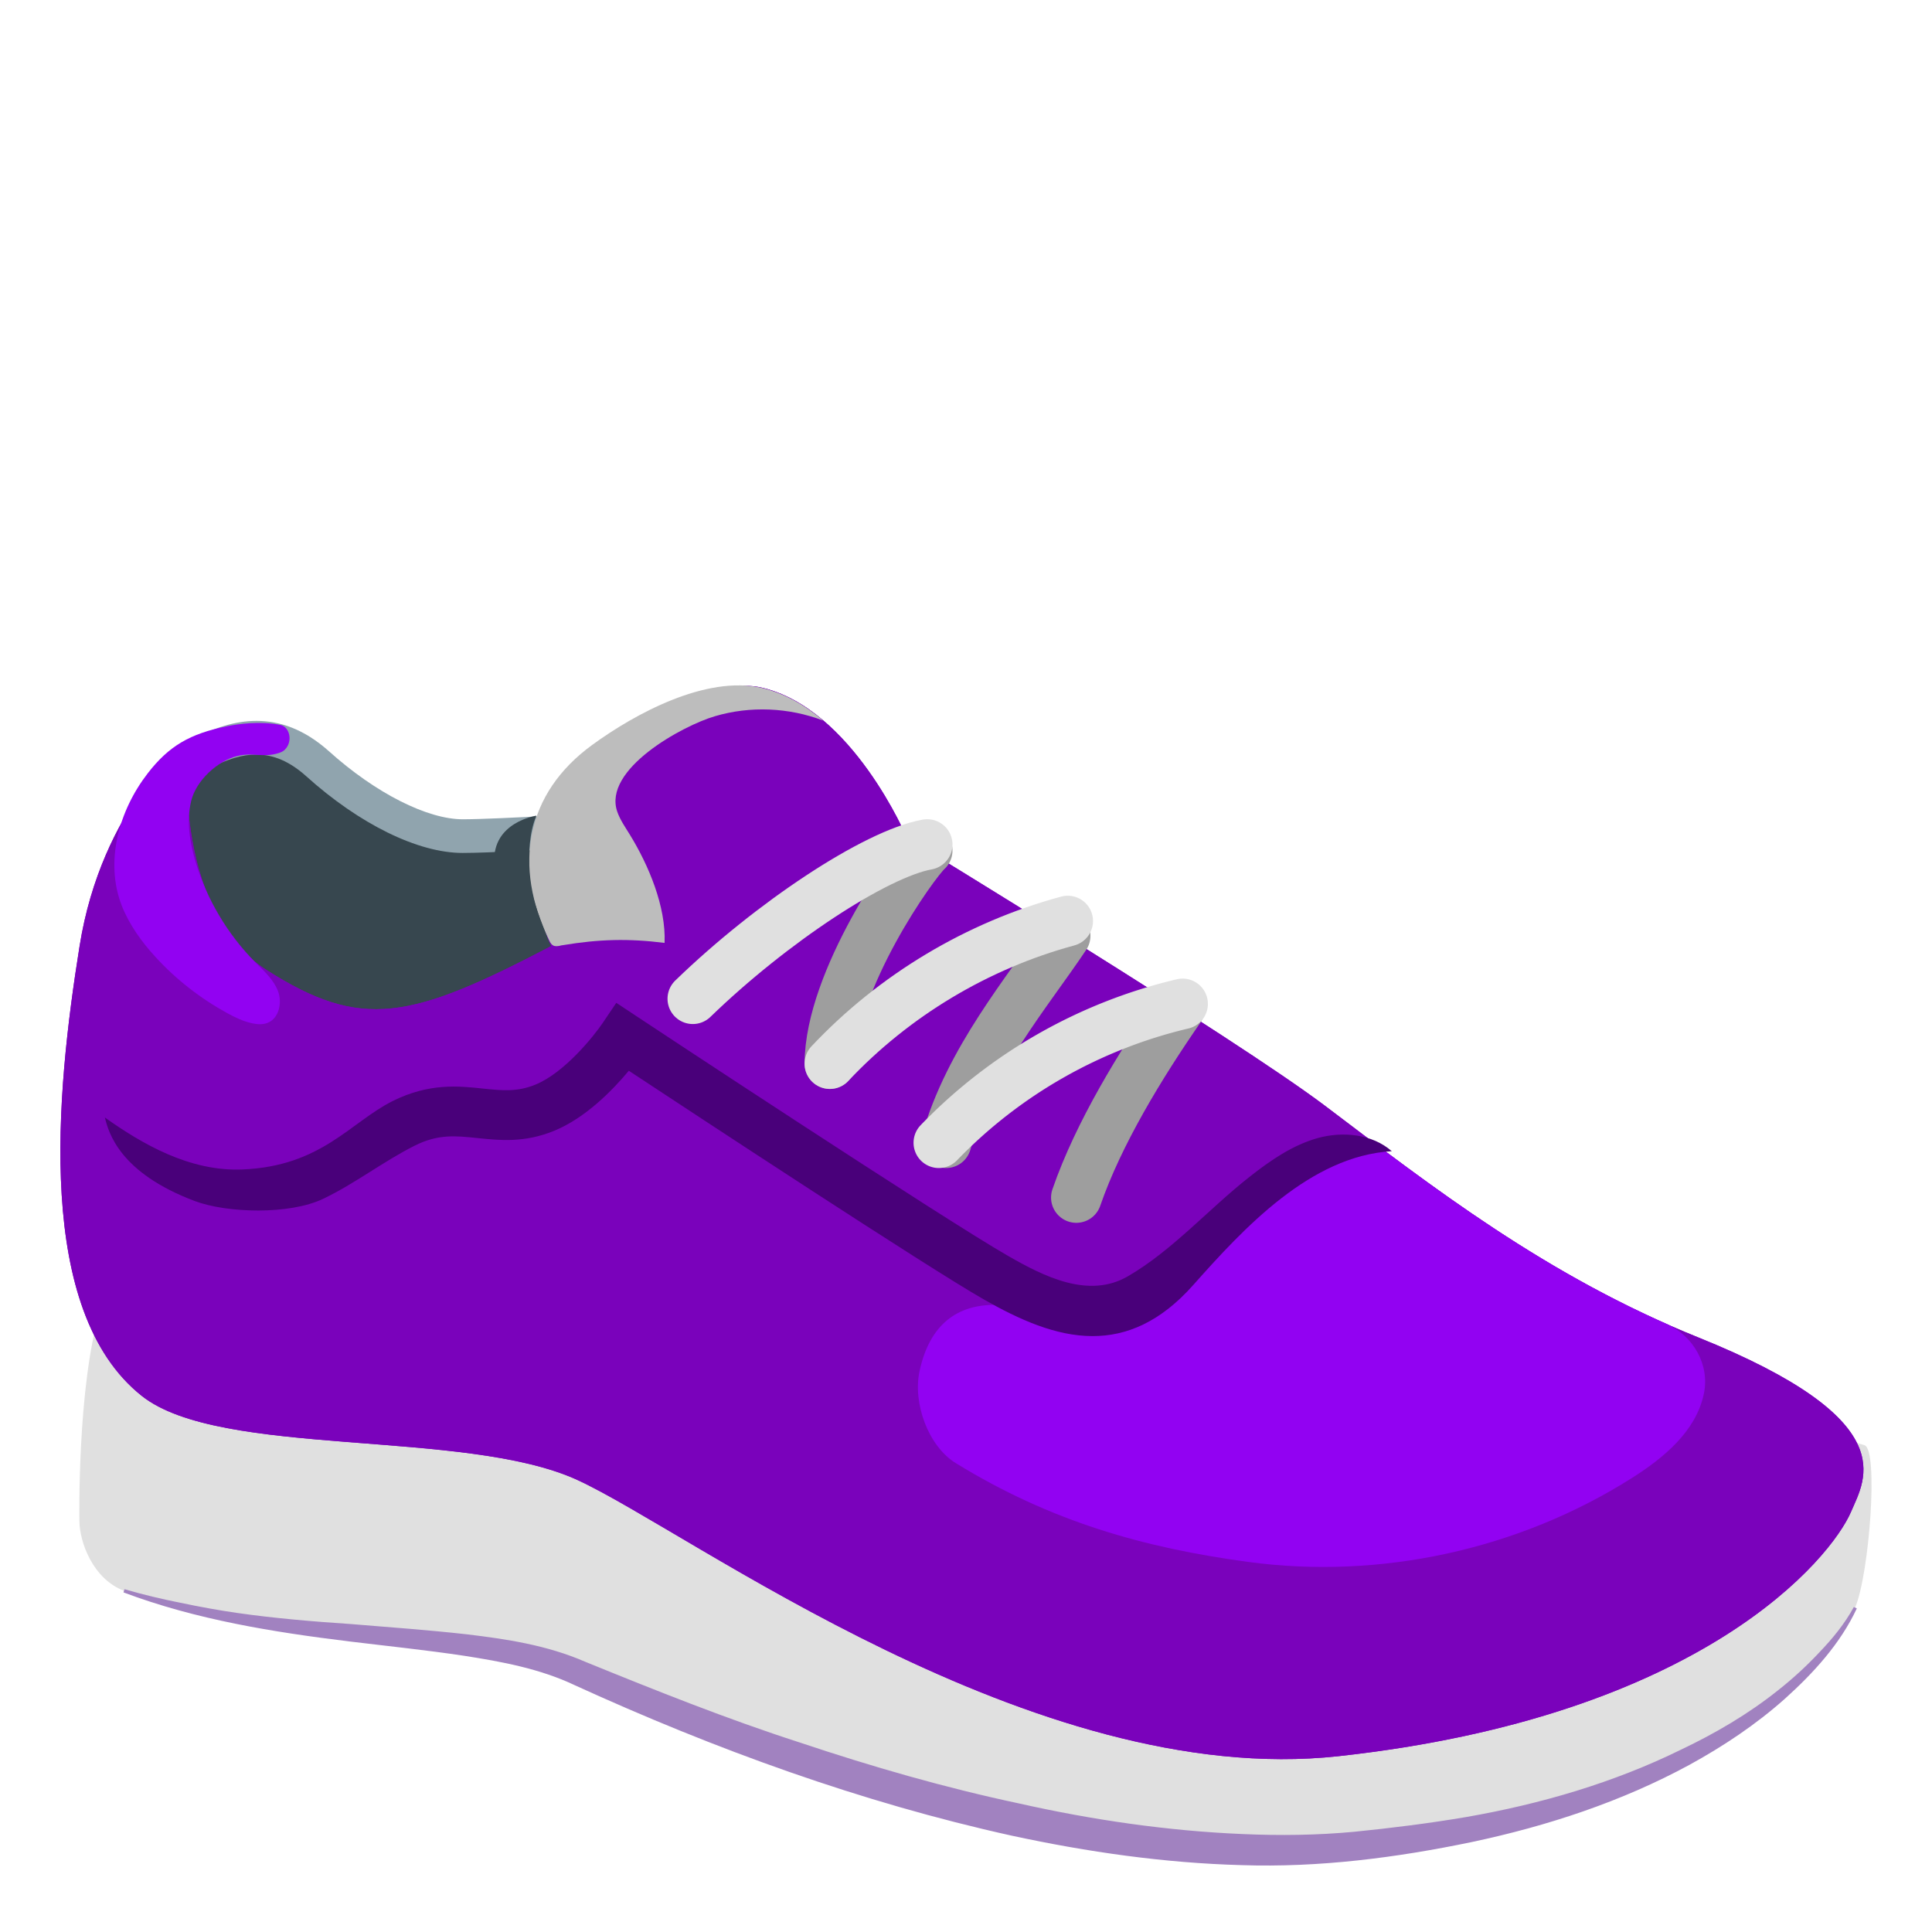 <svg xmlns="http://www.w3.org/2000/svg" width="1em" height="1em" viewBox="0 0 128 128"><defs><path id="notoRunningShoe0" fill="#7a02bb" d="M12.43 48.99S6.74 53.42 5.27 62.7C3.7 72.51 2.31 86.86 9.39 92.48c5.23 4.15 21.38 2.14 28.86 5.57s30.16 20.52 50.44 18.3c24.14-2.65 32.65-13.15 33.95-16.2c.93-2.18 3.51-6.05-10.12-11.54c-10.04-4.04-17.7-10.03-24.71-15.33c-6.01-4.54-27.72-17.76-27.72-17.76s-3.63-8.62-9.66-9.97c-3.96-.89-12.77 3.78-14.33 8.04c-1.73 4.73.42 9.09.42 9.09c-9.34 4.88-12.56 5.61-18.9 1.56s-5.19-15.25-5.19-15.25"/></defs><path fill="#37474f" d="M25.19 70.04c-.69 0-1.39-.01-2.12-.05c-3.88-.16-6.92-1.47-9.04-3.87c-3.81-4.32-3.58-10.95-3.53-11.87l.03-.09c.23-.79.91-3.21 2.9-4.26c1.3-.69 2.47-1.02 3.57-1.02c1.43 0 2.75.56 4.04 1.72c3.29 2.96 6.98 4.8 9.62 4.8c1.89 0 6.94-.29 9-.42l3.12 10.29c-1.58 1.23-7.02 4.77-17.59 4.77"/><path fill="#90a4ae" d="M16.99 49.99c1.14 0 2.22.47 3.29 1.43c3.54 3.19 7.42 5.09 10.37 5.09c1.68 0 5.8-.23 8.19-.37l2.63 8.7c-2 1.36-7.12 4.07-16.28 4.07c-.68 0-1.38-.01-2.07-.04c-3.56-.15-6.33-1.32-8.24-3.48c-3.4-3.85-3.32-9.81-3.27-10.96c.2-.71.79-2.74 2.34-3.55c1.12-.6 2.12-.89 3.04-.89m0-2.23c-1.44 0-2.82.48-4.1 1.15c-2.65 1.4-3.35 4.67-3.5 5.14c0 0-1.41 16.42 13.63 17.05c.75.03 1.47.05 2.17.05c13.44 0 18.86-5.5 18.86-5.5l-3.58-11.84s-7.48.47-9.81.47s-5.76-1.71-8.88-4.52c-1.63-1.45-3.24-2-4.79-2"/><path fill="#e0e0e0" d="M6.62 86.86c-1.51 5.02-1.36 13.88-1.36 13.88c0 1.41.89 3.87 2.95 4.65c10.82 4.07 23.15 3 29.59 5.95c7.48 3.43 31.72 13.98 52 11.75c24.14-2.65 31.8-13.55 33.11-16.59c.93-2.18 1.56-10.44.62-10.75C113.27 92.33 75 107.51 68 102.22C61.99 97.68 8.13 81.84 6.62 86.86"/><use href="#notoRunningShoe0"/><use href="#notoRunningShoe0"/><path fill="#bdbdbd" d="M37.29 62.62c2.4-.4 4.36-.45 6.74-.15c.1-2.41-1.06-5.15-2.3-7.17c-.3-.49-.64-.97-.83-1.51c-1-2.82 4.34-5.72 6.47-6.34c2.34-.69 4.89-.58 7.17.29c-1.2-1.02-2.57-1.82-4.09-2.17c-3.68-.83-8.36 1.7-11.21 3.78c-4.42 3.21-5.26 8.02-2.85 12.96c.06.13.14.27.26.33c.13.07.29.05.44.02c.05-.02.12-.03.2-.04"/><path fill="#9202f2" d="M92.05 76.48c-1.08-.8-2.47-1.11-3.75-.71c-.28.09-.56.19-.83.3c-2.42 1-4.34 2.89-6.17 4.77c-1.83 1.87-3.68 3.82-6.02 4.98c-3.17 1.57-5.86.8-9.02.64c-2.89-.14-4.69 1.36-5.34 4.39c-.45 2.11.57 4.96 2.41 6.09c6.31 3.88 12.49 5.61 19.35 6.54c8.78 1.19 17.96-.82 25.44-5.56c2.12-1.34 4.24-3.1 4.76-5.56c0-.01.01-.03.01-.04c.39-1.9-.7-3.82-2.48-4.61c-7.1-3.14-13-7.23-18.36-11.23"/><path fill="#49007a" d="M72.39 88.52c-2.44 0-4.86-1.09-7.21-2.43c-3.77-2.15-18.94-12.13-23.52-15.15c-1.06 1.27-2.85 3.12-4.95 3.98c-1.98.81-3.62.63-5.07.48c-1.45-.15-2.6-.28-4.16.5c-2.09 1.05-3.95 2.51-6.06 3.52c-2.25 1.08-6.4.95-8.52.15c-4.94-1.86-5.7-4.49-5.95-5.53c2.43 1.72 5.59 3.59 9.12 3.44c5.23-.22 7.13-3.12 9.94-4.53c2.42-1.21 4.39-1 5.98-.83c1.26.13 2.26.24 3.48-.26c1.92-.78 3.86-3.2 4.45-4.07l.91-1.35l1.36.9c.2.14 20.36 13.45 24.62 15.88c2.34 1.34 5.31 2.85 7.91 1.34c2.97-1.72 5.39-4.5 8.09-6.61c1.36-1.07 2.82-2.08 4.49-2.55c1.67-.46 3.61-.27 4.91.87c-5.38.31-9.8 5.09-13.15 8.86c-2.19 2.47-4.43 3.39-6.67 3.39"/><path fill="none" stroke="#9e9e9e" stroke-linecap="round" stroke-miterlimit="10" stroke-width="3.35" d="M62.68 75.71c1.56-5.5 5.39-9.97 7.89-13.71m-15.59 8.47c.02-5.52 5.52-13.28 6.45-14.12"/><path fill="none" stroke="#e0e0e0" stroke-linecap="round" stroke-miterlimit="10" stroke-width="3.35" d="M45.9 66.17c5.2-5.04 12.1-9.6 15.53-10.22m-6.45 14.52c4.25-4.52 9.77-7.83 15.76-9.45"/><path fill="none" stroke="#9e9e9e" stroke-linecap="round" stroke-miterlimit="10" stroke-width="3.35" d="M71.31 79.34c1.47-4.26 4.27-8.82 6.82-12.51"/><path fill="none" stroke="#e0e0e0" stroke-linecap="round" stroke-miterlimit="10" stroke-width="3.35" d="M62.2 75.71a32.972 32.972 0 0 1 16.15-9.2"/><path fill="#9202f2" d="M18.86 49.68c-.11.11-.26.17-.42.22c-1 .31-1.67-.06-2.69.18c-1.34.32-2.75 1.63-3.08 2.97s-.1 2.75.29 4.06c.75 2.49 2.12 4.79 3.95 6.64c.58.58 1.22 1.15 1.51 1.92c.29.77.06 1.81-.7 2.1c-.31.12-.66.1-.99.03c-.59-.12-1.15-.39-1.68-.68c-1.77-.97-3.39-2.23-4.75-3.72c-.92-1-1.73-2.13-2.23-3.39c-1.14-2.92-.2-6.3 1.72-8.78c1.4-1.81 2.8-2.62 5.23-3.11c.77-.16 2.21-.36 3.56-.09c.61.12.85 1.1.28 1.65"/><path fill="#37474f" d="M36.22 62c.03.08-.42-.18-.45-.1c-.07.17-.32.1-.47 0c-.74-.51-1.22-1.3-1.65-2.08c-.45-.83-.85-1.72-.9-2.66c-.15-2.7 2.79-3.12 2.79-3.12c-.5 1.14-.49 2.62-.5 3.38c-.02 1.53.62 3.16 1.18 4.58"/><path fill="#a182c0" d="M8.25 105.29c1.23.36 2.46.65 3.71.9c1.24.26 2.49.49 3.74.67c2.51.36 5.04.57 7.58.74c2.54.21 5.09.39 7.67.68c2.56.31 5.26.7 7.83 1.82c4.69 1.91 9.39 3.79 14.19 5.34c4.78 1.6 9.63 3 14.53 4.04c4.89 1.1 9.85 1.82 14.81 2.03c2.48.11 4.95.08 7.41-.15c2.49-.25 4.97-.56 7.44-.98c4.92-.86 9.76-2.27 14.23-4.47c2.25-1.07 4.42-2.34 6.38-3.9c.98-.77 1.91-1.62 2.77-2.54c.87-.91 1.68-1.89 2.28-3l.2.09c-1.1 2.35-2.87 4.28-4.77 5.99c-1.92 1.71-4.07 3.14-6.31 4.37c-4.51 2.45-9.43 4.06-14.43 5.12c-5 1.04-10.12 1.7-15.25 1.53c-5.12-.14-10.21-.87-15.22-1.95c-10-2.21-19.67-5.73-28.96-9.97c-2.29-1.09-4.82-1.56-7.33-1.95c-2.52-.38-5.06-.64-7.6-.95c-5.06-.62-10.16-1.44-14.97-3.25z"/></svg>